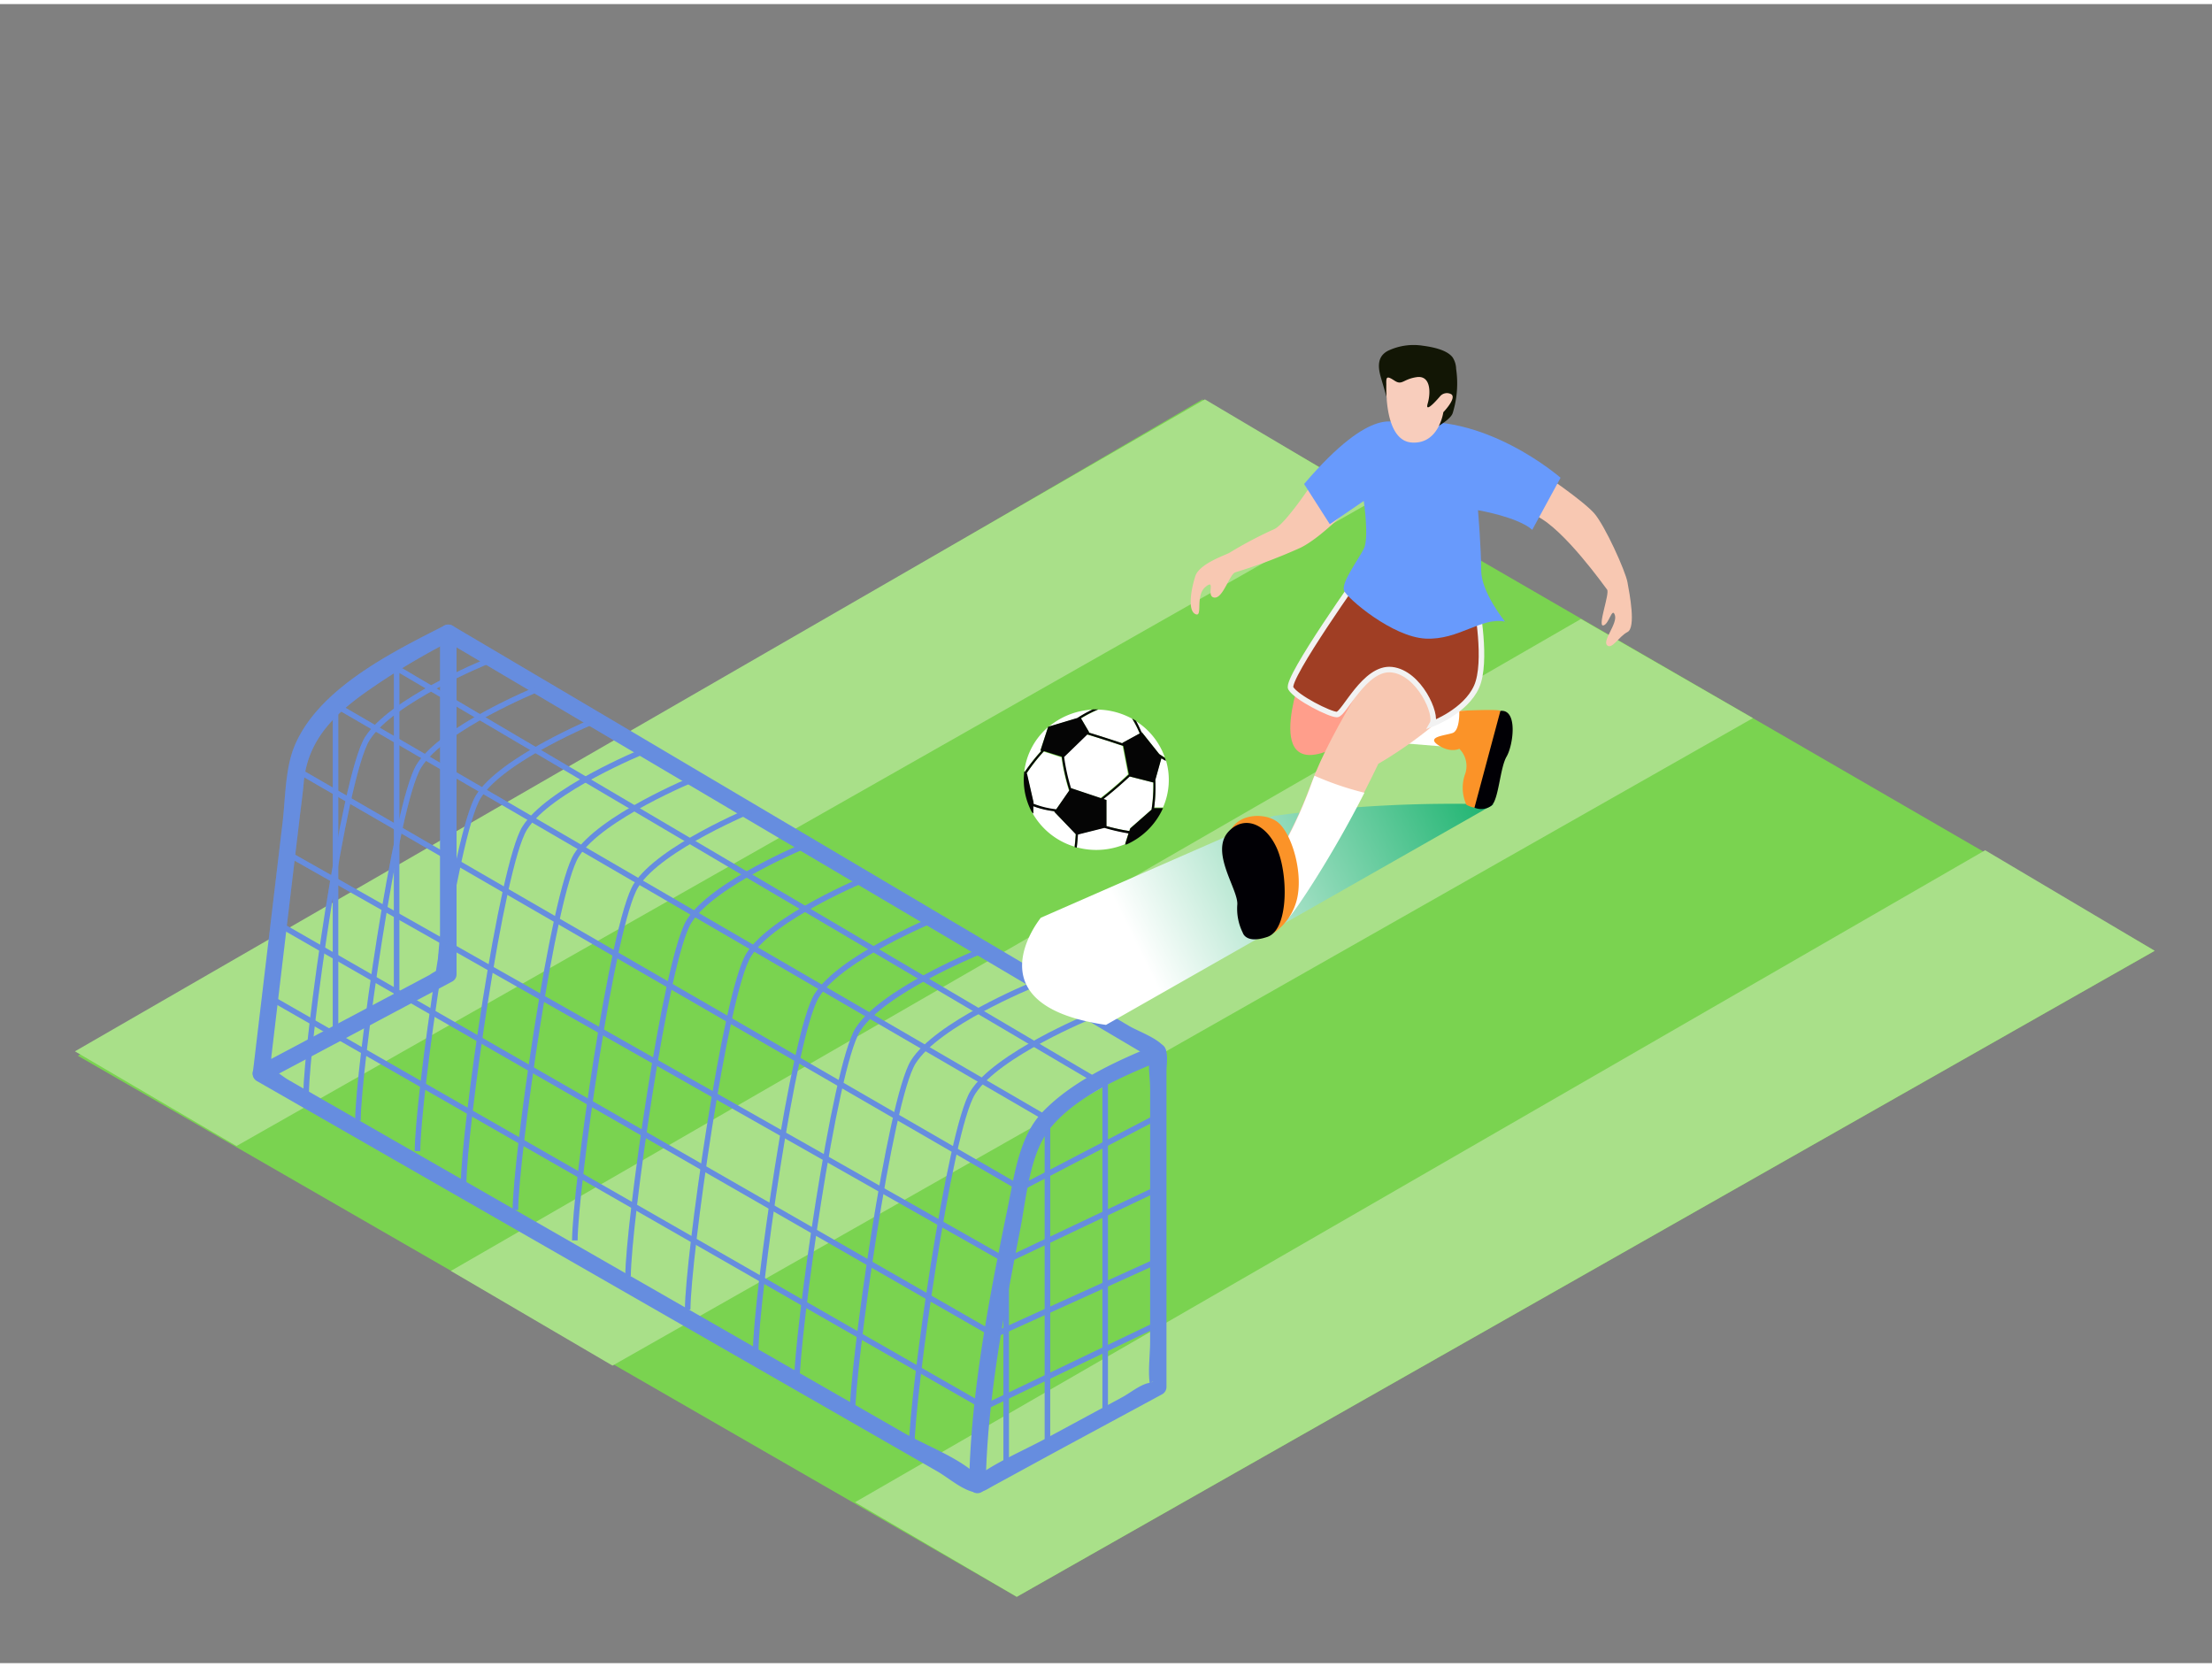 <svg xmlns="http://www.w3.org/2000/svg" xmlns:xlink="http://www.w3.org/1999/xlink" viewBox="0 0 400 300" width="406" height="306" class="illustration styles_illustrationTablet__1DWOa"><rect x="0" y="0" width="400" height="300" fill="#808080" stroke="none"/><defs><linearGradient id="linear-gradient" x1="265.43" y1="139.91" x2="205.13" y2="169.49" gradientUnits="userSpaceOnUse"><stop offset="0" stop-color="#22b573"></stop><stop offset="1" stop-color="#fff"></stop></linearGradient></defs><title>201-210</title><g style="isolation: isolate;"><g id="Layer_2" data-name="Layer 2"><polygon points="14.07 190.17 183.86 288.01 389.64 171.19 217.44 71.49 14.07 190.17" fill="#7ad350"></polygon><polygon points="110.76 246.2 81.53 229.08 285.88 111.19 316.98 129.12 110.76 246.2" fill="#a9e089"></polygon><polygon points="42.77 206.49 13.55 189.37 217.89 71.48 248.56 89.66 42.77 206.49" fill="#a9e089"></polygon><polygon points="183.86 288.01 154.63 270.9 358.98 153.01 389.64 171.19 183.86 288.01" fill="#a9e089"></polygon><path d="M80.32,115l86.16,50.94,40.14,23.73c.37.22,1.14.9,1.56.92,1.32.08-.86,1.68-.2-.92-.48,1.89,0,4.5,0,6.43v45.81c0,2.48-.45,5.46,0,7.91-.17-.91,1.48-.84-.3-.46-1.54.32-3.35,1.81-4.74,2.56l-14.05,7.59c-3.76,2-7.93,3.8-11.47,6.19-2,1.32-.76-.11.06.73-.24-.25-.68-.3-.93-.54-3.38-3.13-9.08-5.21-13.05-7.49L59.3,198.64l-7.23-4.15c-.89-.51-2.73-2.1-3.79-2.17-.9-.06.31,1.11.45.9.4-.64.27-2.24.35-3l1.48-12.51,3.68-31c.23-1.95.51-3.9.68-5.86.68-8.09,6-12.87,12.47-17.29A127.24,127.24,0,0,1,81.83,115c1.72-.87.21-3.46-1.51-2.59-9.49,4.82-22.75,11.37-27.06,21.75-1.71,4.11-1.64,9.48-2.17,13.89L45.7,193.43a1.47,1.47,0,0,0,.74,1.3l63.49,36.42,44.69,25.64,14.89,8.54c1.84,1.06,4.35,3.22,6.45,3.7,1.53.35,2.45-.45,3.83-1.19l11-6,19.4-10.48a1.5,1.5,0,0,0,.74-1.3V193c0-1.21.38-3.18-.32-4.26-1.11-1.72-4.85-3-6.52-4L111.61,130,81.83,112.41A1.5,1.5,0,0,0,80.32,115Z" fill="#689afc"></path><path d="M79.57,113.7v54.42c0,1.45-.73,5.42,0,6.71.58,1-.06-.42.55-.57a12.71,12.71,0,0,0-2.48,1.32l-10.78,5.72L46.44,192.13c-1.71.9-.19,3.5,1.51,2.59l33.87-18a1.49,1.49,0,0,0,.74-1.3V113.7a1.5,1.5,0,0,0-3,0Z" fill="#689afc"></path><path d="M209.08,188.18c-7.13,2.9-15.08,6.51-20.5,12.11-4.29,4.43-5.14,11.46-6.33,17.25-3.35,16.24-6.72,33.59-7,50.23a1.5,1.5,0,0,0,3,0c.24-15.41,3.35-31.3,6.27-46.39,1.09-5.61,1.69-13.63,5.48-18.22,4.71-5.71,13.13-9.35,19.87-12.08,1.77-.72,1-3.62-.8-2.89Z" fill="#689afc"></path><polygon points="200.35 255.3 199.35 255.3 199.35 195.88 72.22 120.95 72.22 180.43 71.22 180.43 71.22 119.2 200.35 195.31 200.35 255.3" fill="#689afc"></polygon><polygon points="189.91 260.94 188.91 260.94 188.91 201.88 61.17 127.63 61.17 185.6 60.17 185.6 60.17 125.9 189.91 201.3 189.91 260.94" fill="#689afc"></polygon><polygon points="184.51 214.7 184.27 214.57 53.32 138.86 53.82 137.99 184.53 213.56 209.25 200.67 209.71 201.55 184.51 214.7" fill="#689afc"></polygon><polygon points="182.45 264.97 181.45 264.97 181.45 227.49 51.68 154 52.18 153.13 182.45 226.91 182.45 264.97" fill="#689afc"></polygon><polygon points="179.77 241.22 50.16 166.82 50.66 165.95 179.83 240.09 209.27 226.74 209.69 227.66 179.77 241.22" fill="#689afc"></polygon><polygon points="178.03 254.27 177.8 254.14 48.59 180.1 49.08 179.23 178.07 253.15 209.26 238.17 209.7 239.07 178.03 254.27" fill="#689afc"></polygon><path d="M55.86,197h-1c.06-9.37,6.79-57.48,11.13-64.43s21.18-13.88,21.89-14.17l.37.93c-.17.07-17.17,7-21.42,13.77S55.93,187.7,55.86,197Z" fill="#689afc"></path><path d="M65.22,201.91h-1c.06-9.37,6.79-57.48,11.13-64.43s21.18-13.88,21.89-14.17l.37.93c-.17.07-17.17,7-21.42,13.77S65.28,192.6,65.22,201.91Z" fill="#689afc"></path><path d="M76,207.41H75C75,198,81.76,149.92,86.11,143s21.18-13.88,21.89-14.17l.37.93c-.17.07-17.17,7-21.42,13.77S76,198.09,76,207.41Z" fill="#689afc"></path><path d="M84.34,213.16h-1c.06-9.37,6.79-57.48,11.13-64.43s21.18-13.88,21.89-14.17l.37.93c-.17.07-17.17,7-21.42,13.77S84.4,203.84,84.34,213.16Z" fill="#689afc"></path><path d="M93.7,218.06h-1c.06-9.37,6.79-57.48,11.13-64.43s21.18-13.88,21.89-14.17l.37.93c-.17.07-17.17,7-21.42,13.77S93.76,208.74,93.7,218.06Z" fill="#689afc"></path><path d="M104.45,223.56h-1c.06-9.37,6.79-57.48,11.13-64.43s21.18-13.88,21.89-14.17l.37.93c-.17.07-17.17,7-21.42,13.77S104.52,214.24,104.45,223.56Z" fill="#689afc"></path><path d="M114.07,230h-1c.06-9.37,6.79-57.48,11.13-64.43s21.18-13.88,21.89-14.17l.37.93c-.17.07-17.17,7-21.42,13.77S114.13,220.72,114.07,230Z" fill="#689afc"></path><path d="M124.85,236.08h-1c.06-9.37,6.79-57.48,11.13-64.43s21.18-13.88,21.89-14.17l.37.93c-.17.07-17.17,7-21.42,13.77S124.91,226.77,124.85,236.08Z" fill="#689afc"></path><path d="M137.16,243.43h-1c.06-9.37,6.79-57.48,11.13-64.43s21.18-13.88,21.89-14.17l.37.93c-.17.07-17.17,7-21.42,13.77S137.23,234.11,137.16,243.43Z" fill="#689afc"></path><path d="M144.56,249.64h-1c.06-9.37,6.79-57.48,11.13-64.43s21.18-13.88,21.89-14.17l.37.93c-.17.07-17.17,7-21.42,13.77S144.62,240.32,144.56,249.64Z" fill="#689afc"></path><path d="M154.6,255.46h-1c.06-9.37,6.79-57.48,11.13-64.43s21.18-13.88,21.89-14.17l.37.93c-.17.07-17.17,7-21.42,13.77S154.67,246.15,154.6,255.46Z" fill="#689afc"></path><path d="M165.36,261h-1c.06-9.37,6.79-57.48,11.13-64.43s21.18-13.88,21.89-14.17l.37.93c-.17.07-17.17,7-21.42,13.77S165.42,251.64,165.36,261Z" fill="#689afc"></path><rect x="180.48" y="220.17" width="30.47" height="1" transform="translate(-75.71 105.23) rotate(-25.39)" fill="#689afc"></rect><g opacity="0.15"><path d="M80.32,115l86.16,50.94,40.14,23.73c.37.22,1.14.9,1.56.92,1.32.08-.86,1.68-.2-.92-.48,1.89,0,4.5,0,6.43v45.81c0,2.48-.45,5.46,0,7.91-.17-.91,1.48-.84-.3-.46-1.54.32-3.35,1.81-4.74,2.56l-14.05,7.59c-3.76,2-7.93,3.8-11.47,6.19-2,1.32-.76-.11.06.73-.24-.25-.68-.3-.93-.54-3.38-3.13-9.08-5.21-13.05-7.49L59.3,198.64l-7.23-4.15c-.89-.51-2.73-2.1-3.79-2.17-.9-.06.31,1.11.45.9.4-.64.27-2.24.35-3l1.48-12.51,3.68-31c.23-1.95.51-3.9.68-5.86.68-8.09,6-12.87,12.47-17.29A127.24,127.24,0,0,1,81.83,115c1.72-.87.21-3.46-1.51-2.59-9.49,4.82-22.75,11.37-27.06,21.75-1.71,4.11-1.64,9.48-2.17,13.89L45.7,193.43a1.47,1.47,0,0,0,.74,1.3l63.49,36.42,44.69,25.64,14.89,8.54c1.84,1.06,4.35,3.22,6.45,3.7,1.53.35,2.45-.45,3.83-1.19l11-6,19.4-10.48a1.5,1.5,0,0,0,.74-1.3V193c0-1.21.38-3.18-.32-4.26-1.11-1.72-4.85-3-6.52-4L111.61,130,81.83,112.41A1.5,1.5,0,0,0,80.32,115Z" fill="#56403d"></path><path d="M79.57,113.7v54.42c0,1.45-.73,5.42,0,6.71.58,1-.06-.42.55-.57a12.71,12.71,0,0,0-2.48,1.32l-10.78,5.72L46.44,192.13c-1.71.9-.19,3.5,1.51,2.59l33.87-18a1.49,1.49,0,0,0,.74-1.3V113.7a1.5,1.5,0,0,0-3,0Z" fill="#56403d"></path><path d="M209.08,188.18c-7.13,2.9-15.08,6.51-20.5,12.11-4.29,4.43-5.14,11.46-6.33,17.25-3.35,16.24-6.72,33.59-7,50.23a1.5,1.5,0,0,0,3,0c.24-15.41,3.35-31.3,6.27-46.39,1.09-5.61,1.69-13.63,5.48-18.22,4.71-5.71,13.13-9.35,19.87-12.08,1.77-.72,1-3.62-.8-2.89Z" fill="#56403d"></path><polygon points="200.35 255.3 199.35 255.3 199.35 195.88 72.22 120.95 72.22 180.43 71.22 180.43 71.22 119.2 200.35 195.31 200.35 255.3" fill="#56403d"></polygon><polygon points="189.91 260.94 188.91 260.94 188.91 201.88 61.17 127.63 61.17 185.6 60.17 185.6 60.17 125.9 189.91 201.3 189.91 260.94" fill="#56403d"></polygon><polygon points="184.51 214.7 184.27 214.57 53.32 138.86 53.82 137.99 184.53 213.56 209.25 200.67 209.71 201.55 184.51 214.7" fill="#56403d"></polygon><polygon points="182.45 264.97 181.45 264.97 181.45 227.49 51.68 154 52.18 153.13 182.45 226.91 182.45 264.97" fill="#56403d"></polygon><polygon points="179.77 241.22 50.16 166.82 50.66 165.95 179.83 240.09 209.27 226.74 209.69 227.66 179.77 241.22" fill="#56403d"></polygon><polygon points="178.03 254.27 177.8 254.14 48.59 180.1 49.08 179.23 178.07 253.15 209.26 238.17 209.7 239.07 178.03 254.27" fill="#56403d"></polygon><path d="M55.86,197h-1c.06-9.37,6.79-57.48,11.13-64.43s21.18-13.88,21.89-14.17l.37.93c-.17.07-17.17,7-21.42,13.77S55.93,187.7,55.86,197Z" fill="#56403d"></path><path d="M65.22,201.91h-1c.06-9.37,6.79-57.48,11.13-64.43s21.18-13.88,21.89-14.17l.37.93c-.17.07-17.17,7-21.42,13.77S65.28,192.6,65.22,201.91Z" fill="#56403d"></path><path d="M76,207.41H75C75,198,81.76,149.92,86.11,143s21.18-13.88,21.89-14.17l.37.93c-.17.07-17.17,7-21.42,13.77S76,198.09,76,207.41Z" fill="#56403d"></path><path d="M84.34,213.16h-1c.06-9.37,6.79-57.48,11.13-64.43s21.18-13.88,21.89-14.17l.37.93c-.17.07-17.17,7-21.42,13.77S84.4,203.84,84.34,213.16Z" fill="#56403d"></path><path d="M93.7,218.06h-1c.06-9.37,6.79-57.48,11.13-64.43s21.18-13.88,21.89-14.17l.37.93c-.17.07-17.17,7-21.42,13.77S93.76,208.74,93.7,218.06Z" fill="#56403d"></path><path d="M104.45,223.56h-1c.06-9.37,6.79-57.48,11.13-64.43s21.18-13.88,21.89-14.17l.37.93c-.17.07-17.17,7-21.42,13.77S104.52,214.24,104.45,223.56Z" fill="#56403d"></path><path d="M114.07,230h-1c.06-9.37,6.79-57.48,11.13-64.43s21.18-13.88,21.89-14.17l.37.93c-.17.07-17.17,7-21.42,13.77S114.13,220.72,114.07,230Z" fill="#56403d"></path><path d="M124.85,236.08h-1c.06-9.37,6.79-57.48,11.13-64.43s21.18-13.88,21.89-14.17l.37.93c-.17.07-17.17,7-21.42,13.77S124.91,226.77,124.85,236.08Z" fill="#56403d"></path><path d="M137.16,243.43h-1c.06-9.37,6.79-57.48,11.13-64.43s21.18-13.88,21.89-14.17l.37.93c-.17.07-17.17,7-21.42,13.77S137.23,234.11,137.16,243.43Z" fill="#56403d"></path><path d="M144.56,249.64h-1c.06-9.37,6.79-57.48,11.13-64.43s21.18-13.88,21.89-14.17l.37.93c-.17.07-17.17,7-21.42,13.77S144.62,240.32,144.56,249.64Z" fill="#56403d"></path><path d="M154.6,255.46h-1c.06-9.37,6.79-57.48,11.13-64.43s21.18-13.88,21.89-14.17l.37.93c-.17.07-17.17,7-21.42,13.77S154.67,246.15,154.6,255.46Z" fill="#56403d"></path><path d="M165.36,261h-1c.06-9.37,6.79-57.48,11.13-64.43s21.18-13.88,21.89-14.17l.37.93c-.17.07-17.17,7-21.42,13.77S165.42,251.64,165.36,261Z" fill="#56403d"></path><rect x="180.48" y="220.17" width="30.47" height="1" transform="translate(-75.71 105.23) rotate(-25.39)" fill="#56403d"></rect></g><path d="M230.22,146.82l-42,18.39S175.26,181,200,184.59l70.09-39.87A239.38,239.38,0,0,0,230.22,146.82Z" fill="url(#linear-gradient)" style="mix-blend-mode: multiply;"></path><polyline points="260.49 134.21 245.67 133.01 251.19 127.66 268.6 127.8" fill="#fff"></polyline><path d="M263.88,127.81s.17,3.53-1.21,4-4.85.67-2.6,2.18,3.82.67,3.82.67a4.4,4.4,0,0,1,1,4.71,7.34,7.34,0,0,0,.29,5.43c2,1,2.83.62,4-1.9s2.6-14.79,2.08-15.12S263.88,127.81,263.88,127.81Z" fill="#fb9328"></path><path d="M266.63,145.31a3.12,3.12,0,0,0,3.07-.36c1.33-1.13,1.53-6.81,2.74-8.88s2.08-8.62-1.12-8.26" fill="#010005"></path><path d="M235.82,119.9s-8,20.31,4.65,15,23.36-15,23.36-15Z" fill="#ff9e8b"></path><path d="M237.61,86.2s-5.3,8.08-7.29,8.79a73.59,73.59,0,0,0-8,4.23c-.54.35-5.44,1.94-6.17,4.22s-1.45,6.15,0,6.86-.1-3.34,1.85-4.92,0,1.76,1.59,1.94,2.72-4.22,3.81-4.57a99.15,99.15,0,0,0,11.79-4.45c4.17-2.06,9.92-8.39,9.92-8.39" fill="#f8c8b2"></path><path d="M277.93,84.27c1.05.51,8.44,5.61,10.37,7.83s5.63,10.4,6,12.45,1.58,8.19,0,9-2.81,3.24-3.69,2.39,1.93-3.92,1.41-5.46-1.05,1.72-2.11,1.88,1.23-5.81.7-6.49S282.85,95,277.93,92.61" fill="#f8c8b2"></path><path d="M252.08,114.77c-1.25,1.16-11.22,16-15,26.26s-7.74,15.24-7.74,15.24,2.48,10,4.32,7.86,9-13,15.59-26.76c0,0,10.94-6.15,16.84-13.95" fill="#f8c8b2"></path><path d="M246.61,102.17s-14.18,19.86-13.2,21.54,7.07,4.76,8.35,4.76,5-8.67,9.94-8.11,8.28,8.11,7.31,9.79c0,0,6-2.24,8-6.71s0-14.83,0-14.83" fill="#a03e24" stroke="#f2f2f2" stroke-miterlimit="10"></path><path d="M253.43,75.87c-.85.15-4.94-3.92-17.61,10.91l4.65,7.27,6.14-4.2s1,6.71,0,8.67-4.14,6.15-3.56,7.55,8.75,8.39,14.76,8.67,10-3.92,14.34-3.08c0,0-4.3-5.31-4.3-9.23s-.58-10.91-.58-10.91,7.21,1.22,9.81,3.55l5.12-9.42S268.14,73.35,253.43,75.87Z" fill="#689afc"></path><path d="M237.77,139.56l-.07,0c-.21.51-.4,1-.58,1.51-3.74,10.28-7.74,15.24-7.74,15.24s2,10.89,3.79,8.77c1.6-1.84,8-11.49,13.56-22.47A54.13,54.13,0,0,1,237.77,139.56Z" fill="#fff"></path><path d="M229.15,168.66a10.34,10.34,0,0,0,5.31-6.52c1.29-4.76-.75-11.91-3.29-14.11s-9.38-1.78-9.17,4.1" fill="#fb9328"></path><path d="M224.74,167.94a9.72,9.72,0,0,1-1-5.06c.27-2.68-5-9.5-1.6-13.23,2.66-2.89,6.55-1.72,8.68,2.83s2.3,14.85-1.62,16.19S224.74,167.94,224.74,167.94Z" fill="#010005"></path><path d="M263.31,65.93v-.1a4,4,0,0,0-.62-1.93c-1.05-1.42-3.78-1.91-5.44-2.13a10.79,10.79,0,0,0-6.19.89c-2.15,1.06-1.86,3.17-1.31,5,.4,1.36.8,2.72,1.18,4.08l7.6,5.44s3.63-1.76,4.15-3.18A18.09,18.09,0,0,0,263.31,65.93Z" fill="#121605"></path><path d="M250.69,68.76c0,.55-.38,10.15,4.57,10.52S261,73.8,261,73.8s2.48-2.57,1.43-3.25a1.62,1.62,0,0,0-2,.35s-2.87,3.43-2.26,1.34.5-5.15-2-4.78-2.59,1.55-4,.63S250.65,67.39,250.69,68.76Z" fill="#f8cdbc"></path><path d="M188.32,135l-.18-.05,1.37-4.19a12.57,12.57,0,0,0-4.28,7.94l.09.1A33.84,33.84,0,0,1,188.32,135Z" fill="#fff"></path><path d="M190.64,146l.06-.09a16.58,16.58,0,0,1-3.85-.91v1.33a2,2,0,0,1-.3-.34,13,13,0,0,0,7.76,6.37q.14-1.16.21-2.32Z" fill="#fff"></path><path d="M197.6,127.58a13.27,13.27,0,0,0-7.95,3.1l5.16-1.55A22.47,22.47,0,0,1,197.6,127.58Z" fill="#fff"></path><path d="M206.5,131.69l3.13,3.93,1,.58a12.81,12.81,0,0,0-5.25-6.56,19.58,19.58,0,0,1,1,2.08Z" fill="#fff"></path><path d="M204.07,149.9a37.65,37.65,0,0,1-4.37-1l-4.78,1.2q-.08,1.19-.22,2.38a13.48,13.48,0,0,0,9-.68l-.25,0Z" fill="#fff"></path><path d="M196.95,131.69l-.07.07q3.07.9,6.09,1.95l0-.08,3.13-1.71a19.18,19.18,0,0,0-1.37-2.69,13.34,13.34,0,0,0-6.13-1.65,22.21,22.21,0,0,0-3.12,1.6Z" fill="#fff"></path><path d="M188.74,135.17a33.32,33.32,0,0,0-3.14,4l.09.11,1.17,5.12v.28a16,16,0,0,0,4.1,1l2.37-3.37a36,36,0,0,1-1.37-6.08Z" fill="#fff"></path><path d="M204.24,139.67q-2.28,2.13-4.73,4.07l.53.18v4.72a35.35,35.35,0,0,0,4.15.9l.15-.48,3.9-3.43a28.19,28.19,0,0,0,.29-4.87Z" fill="#fff"></path><path d="M203,134.14q-3.22-1.12-6.49-2.08l-4.21,4.08a35.44,35.44,0,0,0,1.26,5.68l0-.05,5.43,1.81q2.6-2,5-4.3Z" fill="#fff"></path><path d="M208.92,140.2a28.53,28.53,0,0,1-.22,5.07h1.61a12.37,12.37,0,0,0,.53-8.52l-.82-.47Z" fill="#fff"></path><path d="M189.54,130.72l0,.08.14-.12Z" fill="#050505"></path><path d="M209.63,135.62l-3.13-3.93-.07,0a19.58,19.58,0,0,0-1-2.08l-.7-.42a19.18,19.18,0,0,1,1.37,2.69l-3.13,1.71,0,.08q-3-1-6.09-1.95l.07-.07-1.48-2.51a22.21,22.21,0,0,1,3.12-1.6h-.34l-.64,0a22.47,22.47,0,0,0-2.79,1.55l-5.16,1.55-.14.12L188.14,135l.18.05a33.84,33.84,0,0,0-3,3.79l-.09-.1a12.29,12.29,0,0,0,1.33,7.31,2,2,0,0,0,.3.34v-1.33a16.58,16.58,0,0,0,3.85.91l-.06.09,3.89,4.06q-.08,1.16-.21,2.32l.38.11q.14-1.19.22-2.38l4.78-1.2a37.65,37.65,0,0,0,4.37,1l-.63,2,.25,0a13,13,0,0,0,6.61-6.58H208.7a28.53,28.53,0,0,0,.22-5.07l1.09-3.92.82.47q-.08-.28-.18-.55ZM191,145.6a16,16,0,0,1-4.1-1v-.28l-1.17-5.12-.09-.11a33.32,33.32,0,0,1,3.14-4l3.22,1a36,36,0,0,0,1.37,6.08Zm2.69-3.82,0,.05a35.44,35.44,0,0,1-1.26-5.68l4.21-4.08q3.27,1,6.49,2.08l1,5.15q-2.4,2.25-5,4.3Zm14.6,3.85-3.9,3.43-.15.48a35.35,35.35,0,0,1-4.15-.9v-4.72l-.53-.18q2.45-1.94,4.73-4.07l4.29,1.09A28.19,28.19,0,0,1,208.24,145.63Z" fill="#050505"></path></g></g></svg>